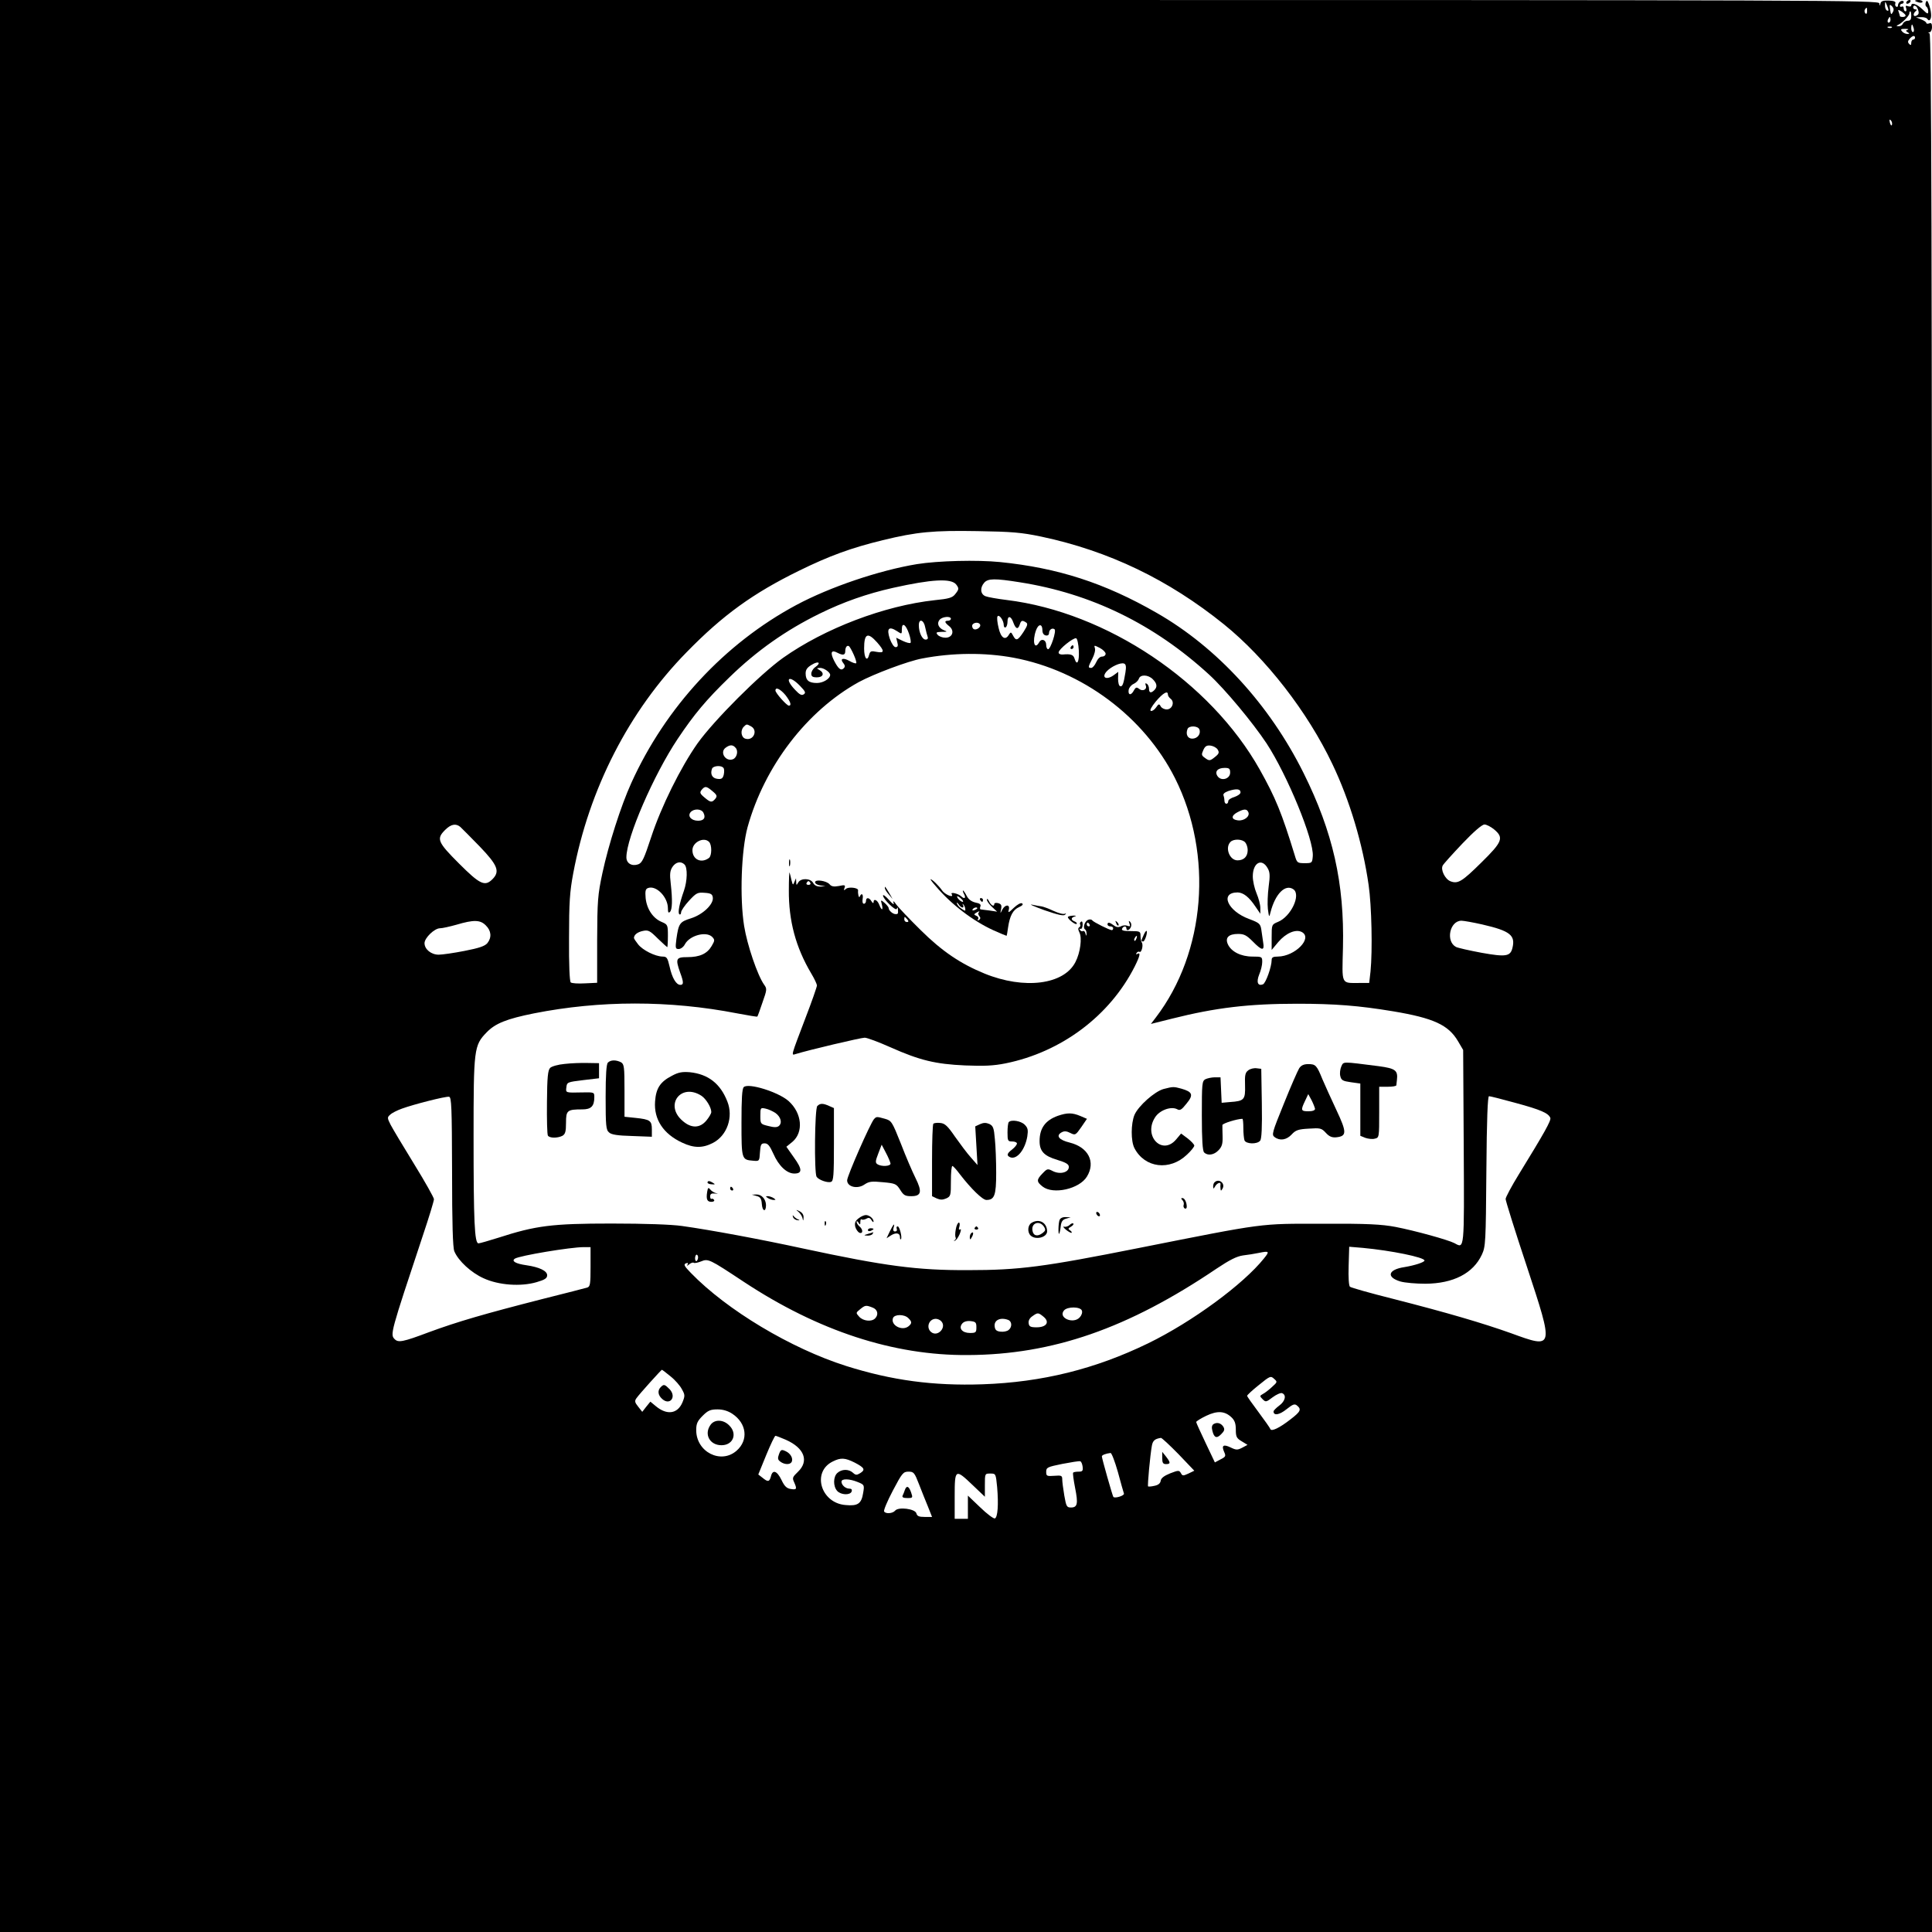 <?xml version="1.0" standalone="no"?>
<!DOCTYPE svg PUBLIC "-//W3C//DTD SVG 20010904//EN"
 "http://www.w3.org/TR/2001/REC-SVG-20010904/DTD/svg10.dtd">
<svg version="1.0" xmlns="http://www.w3.org/2000/svg"
 width="1024pt" height="1024pt" viewBox="0 0 1024 1024"
 preserveAspectRatio="xMidYMid meet">
<g transform="translate(0,1024) scale(0.1,-0.1)"
fill="#000000" stroke="none">
<path d="M0 5120 l0 -5120 5120 0 5120 0 0 5029 c0 3990 -3 5030 -13 5034 -9
4 -9 6 1 6 6 1 12 13 12 27 0 19 -4 25 -15 20 -8 -3 -15 -2 -15 2 0 5 -12 13
-27 19 l-28 11 27 1 c15 1 30 -4 33 -9 11 -18 23 -1 20 27 -1 16 -7 39 -12 52
-8 20 -11 21 -16 8 -3 -9 -2 -19 3 -22 6 -4 10 -15 10 -25 0 -17 -4 -15 -30
10 -30 29 -60 39 -60 20 0 -5 -8 -6 -17 -3 -12 5 -15 2 -10 -10 3 -9 2 -17 -3
-17 -6 0 -10 7 -10 16 0 8 -4 12 -10 9 -5 -3 -10 -1 -10 4 0 6 5 11 10 11 6 0
10 4 10 10 0 5 -7 7 -15 4 -8 -4 -15 -13 -15 -21 0 -8 -4 -12 -10 -8 -5 3 -7
11 -4 18 3 8 -8 13 -35 14 -30 1 -41 -3 -44 -15 -4 -15 -5 -15 -6 0 -1 17
-254 18 -4981 18 l-4980 0 0 -5120z m10009 5067 c1 -5 -3 -5 -9 -2 -5 3 -10
16 -9 28 0 21 1 21 9 2 5 -11 9 -24 9 -28z m23 -12 c-8 -15 -10 -13 -14 14 -4
28 -3 30 10 18 10 -11 11 -20 4 -32z m132 19 c9 -24 7 -31 -9 -38 -16 -6 -16
14 0 26 6 5 5 8 -2 8 -7 0 -13 5 -13 10 0 16 17 12 24 -6z m-268 -14 c0 -12
-4 -16 -9 -11 -5 5 -6 14 -3 20 10 15 12 14 12 -9z m204 -22 c0 -5 -7 -8 -15
-8 -8 0 -15 2 -15 4 0 2 -3 12 -6 21 -6 15 -4 15 15 4 11 -8 21 -17 21 -21z
m30 -3 c0 -18 -5 -25 -19 -25 -10 0 -21 -7 -25 -15 -3 -8 -13 -15 -23 -14 -12
0 -13 2 -5 6 21 8 62 49 62 62 0 6 2 11 5 11 3 0 5 -11 5 -25z m-110 -20 c0
-8 -4 -15 -10 -15 -5 0 -7 7 -4 15 4 8 8 15 10 15 2 0 4 -7 4 -15z m123 -45
c3 -11 1 -20 -4 -20 -5 0 -9 9 -9 20 0 11 2 20 4 20 2 0 6 -9 9 -20z m-116 4
c-3 -3 -12 -4 -19 -1 -8 3 -5 6 6 6 11 1 17 -2 13 -5z m84 -12 c-11 -4 -11 -6
0 -13 11 -7 11 -9 -2 -9 -9 0 -22 6 -28 14 -9 11 -6 13 16 13 16 0 22 -2 14
-5z m39 -42 c0 -5 -4 -10 -10 -10 -5 0 -10 -8 -10 -17 0 -13 -3 -14 -11 -6 -8
8 -8 15 2 27 16 18 29 20 29 6z m-122 -461 c-3 -8 -7 -3 -11 10 -4 17 -3 21 5
13 5 -5 8 -16 6 -23z m-4510 -2183 c359 -76 675 -228 969 -465 223 -180 444
-465 575 -741 91 -190 161 -423 192 -641 16 -109 21 -347 10 -458 l-7 -61 -51
0 c-100 0 -93 -13 -88 188 8 340 -53 612 -209 925 -180 362 -459 666 -779 849
-275 158 -523 238 -830 269 -121 12 -327 7 -440 -11 -200 -33 -461 -121 -640
-217 -380 -204 -692 -541 -874 -943 -55 -121 -121 -328 -153 -477 -25 -117
-27 -147 -28 -355 l0 -227 -65 -3 c-36 -2 -69 0 -75 5 -6 5 -10 95 -9 235 0
189 4 246 22 342 84 449 296 862 601 1173 192 197 353 313 596 432 161 79 276
121 444 162 181 44 267 52 501 48 184 -3 233 -7 338 -29z m-450 -254 c16 -21
15 -26 -6 -52 -14 -18 -34 -24 -107 -31 -267 -29 -583 -149 -805 -306 -123
-88 -364 -329 -453 -453 -90 -128 -193 -336 -246 -498 -37 -112 -47 -135 -68
-143 -34 -12 -63 5 -63 37 0 104 145 438 272 628 87 130 151 207 275 327 145
141 299 249 476 336 128 63 252 106 389 137 206 46 309 52 336 18z m336 12
c378 -59 713 -222 1005 -490 84 -77 231 -254 304 -364 110 -168 252 -513 245
-598 -3 -36 -4 -37 -43 -37 -38 0 -41 2 -52 40 -70 228 -102 306 -186 456
-262 466 -811 834 -1342 899 -49 6 -100 15 -112 20 -27 11 -30 45 -6 72 20 22
55 23 187 2z m-84 -227 c0 -10 5 -15 10 -12 6 3 10 17 10 31 0 33 19 30 31 -6
13 -35 25 -38 34 -10 7 22 13 24 33 11 11 -7 8 -17 -13 -50 -31 -47 -40 -50
-56 -19 -10 19 -12 19 -21 5 -19 -34 -43 -19 -55 34 -7 28 -10 56 -6 62 8 13
33 -21 33 -46z m-280 33 c0 -5 -7 -10 -15 -10 -21 0 -19 -9 6 -29 30 -24 18
-61 -20 -61 -16 0 -34 7 -41 15 -11 13 -8 15 21 16 31 0 32 1 11 9 -28 12 -38
36 -22 55 14 17 60 21 60 5z m-136 -46 c4 -19 10 -42 13 -50 3 -8 -1 -14 -11
-14 -18 0 -36 38 -36 76 0 38 27 29 34 -12z m290 17 c9 -15 -23 -36 -36 -23
-5 5 -7 15 -4 21 9 13 33 14 40 2z m-376 -50 c8 -23 11 -45 8 -48 -3 -4 -22 1
-41 10 l-35 17 6 -25 c5 -18 2 -25 -9 -25 -9 0 -21 18 -31 45 -18 54 -5 68 38
40 26 -17 26 -17 26 10 0 39 21 26 38 -24z m707 18 c0 -15 7 -25 18 -27 10 -2
17 3 17 12 0 18 16 30 29 21 12 -7 -21 -107 -34 -106 -6 1 -10 11 -10 23 0 27
-25 36 -37 14 -25 -44 -38 4 -17 63 13 36 34 36 34 0z m-876 -64 c40 -46 40
-58 -3 -50 -28 6 -34 4 -39 -14 -10 -41 -27 -21 -27 32 0 80 19 88 69 32z
m1069 -43 c3 -61 -10 -84 -23 -42 -6 20 -20 25 -62 21 -13 -1 -23 4 -22 11 0
17 79 80 93 75 6 -2 12 -31 14 -65z m-1193 -22 c10 -22 16 -43 13 -45 -3 -3
-19 2 -36 12 -34 19 -52 12 -32 -12 9 -11 10 -19 2 -27 -15 -15 -29 -3 -52 42
-21 42 -14 58 19 40 29 -15 41 -12 41 8 0 21 9 34 20 27 3 -2 15 -22 25 -45z
m1335 5 c0 -8 -8 -15 -19 -15 -11 0 -23 -12 -31 -30 -7 -16 -19 -30 -26 -30
-18 0 -18 3 6 50 11 21 17 46 13 55 -5 16 -4 16 26 1 17 -9 31 -23 31 -31z
m-488 -21 c364 -68 692 -313 856 -639 203 -405 162 -922 -102 -1268 l-26 -34
112 28 c231 58 405 79 664 79 199 0 326 -10 507 -40 215 -36 294 -72 345 -159
l27 -46 3 -513 c3 -555 4 -540 -49 -511 -35 18 -209 66 -312 86 -75 14 -147
18 -387 17 -340 0 -295 6 -976 -129 -503 -100 -630 -117 -904 -117 -269 -1
-437 21 -875 115 -221 48 -489 98 -640 119 -56 8 -196 13 -375 13 -315 0 -400
-11 -598 -75 -51 -16 -99 -30 -106 -30 -21 0 -26 115 -26 565 0 466 2 484 69
553 46 48 107 72 251 101 349 69 717 70 1077 0 58 -11 106 -19 107 -17 2 2 14
35 27 74 24 68 25 73 9 95 -35 49 -90 211 -106 311 -24 150 -15 401 18 523 90
325 315 618 590 770 80 43 260 111 336 125 162 31 333 32 484 4z m-1051 -50
c-12 -8 -21 -24 -21 -35 0 -14 7 -19 30 -19 34 0 41 23 13 39 -16 9 -16 10 4
11 20 0 53 -23 53 -37 0 -20 -37 -43 -70 -43 -43 0 -60 14 -60 51 0 20 9 32
33 46 36 22 51 10 18 -13z m1644 -28 c-10 -62 -16 -77 -28 -73 -7 2 -11 20
-11 40 l1 36 -26 -19 c-38 -26 -64 -11 -36 21 24 26 74 49 93 42 10 -4 12 -17
7 -47z m145 -36 c23 -23 25 -41 8 -58 -17 -17 -28 -15 -28 7 0 11 -5 23 -12
27 -8 5 -9 2 -5 -10 8 -21 -18 -33 -37 -16 -12 9 -17 7 -26 -9 -14 -28 -32
-27 -28 2 2 12 13 26 26 32 12 5 25 18 28 27 7 24 49 23 74 -2z m-1870 -35
c29 -30 32 -37 20 -45 -11 -8 -23 -1 -47 25 -58 61 -31 80 27 20z m-77 -49
c27 -35 34 -56 18 -56 -11 0 -71 67 -71 80 0 21 26 8 53 -24z m2027 3 c0 -7 7
-17 15 -23 22 -17 8 -56 -21 -56 -13 0 -27 7 -32 16 -8 15 -11 14 -25 -6 -8
-12 -21 -20 -27 -18 -8 2 3 22 26 50 38 45 64 60 64 37z m-2209 -169 c38 -21
12 -79 -31 -65 -22 7 -27 44 -8 63 15 15 15 15 39 2z m2376 -16 c9 -24 -10
-49 -38 -49 -24 0 -36 23 -25 51 7 19 55 18 63 -2z m-2457 -99 c14 -17 5 -51
-15 -59 -39 -15 -72 37 -39 61 23 17 39 17 54 -2z m2554 -8 c9 -15 7 -22 -13
-38 -28 -23 -32 -23 -56 -5 -17 12 -18 17 -7 41 9 20 18 26 39 23 14 -2 31
-11 37 -21z m-2619 -98 c4 -5 4 -21 1 -35 -5 -20 -12 -25 -34 -22 -27 3 -39
25 -28 54 6 16 52 19 61 3z m2685 -24 c0 -33 -46 -47 -66 -20 -18 25 -1 45 37
45 24 0 29 -4 29 -25z m-2743 -99 c24 -20 25 -26 14 -40 -18 -21 -25 -20 -58
8 -24 20 -25 26 -14 40 18 21 25 20 58 -8z m2798 -6 c0 -8 -15 -18 -32 -24
-18 -5 -33 -15 -33 -22 0 -8 -4 -14 -10 -14 -5 0 -10 6 -10 14 0 8 -2 21 -5
29 -4 9 5 17 27 25 42 13 63 11 63 -8z m-2847 -107 c14 -27 3 -43 -28 -43 -36
0 -57 24 -40 45 17 20 57 19 68 -2z m2889 1 c8 -22 -24 -46 -56 -42 -35 4 -37
24 -4 42 37 20 52 20 60 0z m-4177 -77 c8 -7 54 -54 103 -104 95 -99 108 -132
67 -173 -40 -40 -66 -28 -177 83 -114 114 -121 131 -74 178 31 31 57 36 81 16z
m5479 -13 c53 -44 44 -66 -67 -175 -103 -102 -125 -115 -164 -100 -29 11 -54
62 -41 84 4 8 51 60 104 116 61 64 104 101 117 101 11 0 34 -12 51 -26z
m-4161 -66 c16 -16 15 -73 0 -85 -41 -31 -88 -9 -88 41 0 42 60 72 88 44z
m2842 -3 c7 -8 13 -26 13 -40 0 -35 -20 -55 -54 -55 -42 0 -68 67 -37 98 17
17 63 15 78 -3z m-2972 -117 c17 -17 15 -87 -3 -139 -24 -68 -34 -118 -24
-125 5 -3 9 2 9 11 0 8 19 36 42 61 38 41 45 45 82 42 33 -2 42 -7 44 -25 5
-35 -52 -90 -115 -110 -61 -19 -66 -27 -78 -110 -6 -48 -5 -53 12 -53 11 0 26
11 33 25 25 47 113 71 145 39 14 -15 14 -19 -3 -48 -24 -41 -63 -59 -129 -59
-60 0 -64 -8 -38 -82 19 -51 19 -65 1 -65 -22 0 -44 37 -57 97 -11 47 -15 53
-38 53 -39 1 -105 34 -129 65 -12 15 -22 30 -22 34 1 17 19 31 48 37 28 6 37
1 78 -40 26 -25 49 -46 51 -46 1 0 3 27 3 60 0 58 -1 60 -34 74 -45 19 -78 68
-84 126 -3 37 -1 48 12 53 43 17 106 -47 106 -107 0 -22 3 -27 11 -19 12 12
14 61 4 150 -6 50 -4 68 9 88 18 27 45 32 64 13z m3091 -20 c12 -21 13 -39 5
-98 -5 -39 -7 -92 -4 -118 6 -45 7 -46 14 -17 25 98 79 152 122 121 40 -30
-14 -144 -82 -172 -34 -14 -34 -15 -34 -82 l0 -67 35 42 c41 48 93 70 125 53
59 -32 -36 -129 -127 -130 -25 0 -33 -4 -33 -18 0 -36 -31 -123 -46 -129 -28
-11 -36 12 -20 52 9 21 16 50 16 66 0 28 -1 29 -52 29 -61 0 -112 26 -130 65
-16 35 4 55 54 55 32 0 45 -7 78 -40 49 -50 63 -51 55 -5 -3 19 -7 50 -10 69
-5 30 -11 35 -64 55 -115 42 -158 141 -61 141 30 -1 60 -24 94 -75 l26 -38 0
31 c0 17 -9 51 -20 77 -11 26 -20 66 -20 90 0 73 48 99 79 43z m-4144 -303
c29 -28 32 -64 8 -94 -14 -16 -44 -26 -121 -41 -56 -11 -118 -20 -137 -20 -40
0 -75 29 -75 61 0 28 53 79 82 79 13 0 52 9 88 19 91 27 126 26 155 -4z m5282
5 c147 -34 176 -57 159 -125 -11 -44 -35 -48 -163 -25 -65 12 -126 26 -136 31
-56 30 -33 139 29 139 12 0 62 -9 111 -20z m-5461 -1310 c0 -278 4 -403 12
-422 21 -51 90 -114 155 -143 80 -37 197 -45 280 -21 45 13 57 21 57 37 0 23
-41 43 -110 53 -57 8 -81 22 -61 35 25 16 295 61 365 61 l36 0 0 -104 c0 -91
-2 -105 -17 -110 -10 -3 -117 -31 -238 -61 -309 -79 -450 -120 -602 -176 -138
-52 -162 -56 -181 -37 -25 25 -23 31 149 549 33 98 59 184 59 193 0 8 -47 92
-105 186 -58 94 -114 188 -125 209 -18 36 -18 39 -2 53 9 9 37 23 62 32 63 23
232 66 250 63 13 -2 15 -54 16 -397z m5638 364 c133 -36 173 -54 183 -79 5
-14 -31 -78 -168 -301 -38 -62 -69 -120 -69 -129 0 -9 50 -170 112 -356 145
-440 146 -439 -84 -355 -149 53 -335 108 -625 182 -120 30 -222 59 -228 64 -6
5 -9 49 -7 110 l3 102 72 -6 c150 -14 327 -50 327 -67 0 -9 -52 -26 -107 -35
-86 -13 -97 -53 -21 -76 24 -7 84 -12 133 -12 148 1 253 55 299 154 20 43 21
64 24 443 2 278 7 397 14 397 6 0 70 -16 142 -36z m-1334 -823 c-110 -138
-381 -337 -615 -451 -280 -136 -561 -206 -877 -217 -262 -9 -482 21 -723 97
-293 93 -632 296 -823 493 -35 36 -40 45 -27 51 11 4 14 2 9 -7 -5 -8 -2 -7 9
2 10 8 20 11 24 8 3 -3 20 0 38 7 39 16 43 14 229 -109 393 -259 792 -390
1186 -387 449 2 849 141 1318 458 69 46 106 65 140 70 26 3 63 9 82 13 58 12
60 9 30 -28z m-3000 5 c0 -8 -4 -17 -8 -20 -4 -2 -8 4 -8 15 0 10 4 19 8 19 4
0 8 -6 8 -14z m924 -266 c28 -10 34 -38 14 -58 -19 -19 -63 -14 -84 9 -19 21
-18 21 5 40 27 22 31 22 65 9z m1110 -16 c4 -10 -1 -25 -11 -36 -34 -38 -116
-3 -84 36 18 22 87 21 95 0z m-203 -33 c34 -28 16 -56 -37 -56 -32 0 -40 4
-42 22 -2 13 5 27 20 37 28 20 31 20 59 -3z m-717 -7 c20 -19 20 -28 2 -43
-34 -28 -97 5 -83 43 8 21 60 21 81 0z m174 -16 c32 -32 -18 -87 -53 -58 -28
23 -12 70 25 70 9 0 21 -5 28 -12z m356 6 c20 -8 21 -38 2 -53 -8 -7 -27 -11
-43 -9 -21 2 -29 9 -31 27 -5 34 30 51 72 35z m-169 -39 c0 -27 -3 -30 -34
-30 -41 0 -62 25 -41 50 8 10 25 15 44 13 27 -3 31 -7 31 -33z m-1621 -260
c24 -19 51 -50 60 -68 17 -30 17 -35 3 -70 -26 -61 -82 -69 -141 -20 l-29 24
-22 -27 -21 -27 -22 28 c-18 22 -19 30 -9 44 15 22 131 150 135 151 2 0 23
-16 46 -35z m3188 -56 c-16 -15 -38 -32 -48 -37 -18 -10 -18 -12 -2 -28 16
-16 19 -16 53 10 20 15 43 25 50 22 25 -9 17 -43 -15 -66 -16 -12 -30 -26 -30
-31 0 -24 32 -18 69 12 34 27 43 30 56 19 24 -20 18 -32 -34 -72 -60 -47 -103
-67 -108 -52 -2 6 -31 47 -63 90 -33 44 -60 82 -60 86 0 4 28 30 62 57 59 48
63 50 81 33 18 -16 18 -17 -11 -43z m-2861 -142 c77 -51 87 -140 23 -196 -83
-73 -214 -7 -214 109 0 34 6 48 34 76 28 28 41 34 79 34 29 0 55 -8 78 -23z
m2646 -19 c17 -16 23 -33 23 -65 0 -38 4 -46 31 -62 l31 -19 -28 -15 c-25 -13
-32 -13 -61 1 -39 19 -50 11 -35 -23 10 -22 9 -26 -19 -40 l-30 -16 -49 103
c-27 57 -50 107 -50 111 0 4 24 19 53 33 59 28 98 26 134 -8z m-2362 -119 c99
-44 124 -113 64 -170 -28 -27 -31 -32 -20 -55 16 -36 14 -41 -17 -36 -22 3
-34 14 -50 48 -24 49 -47 57 -56 19 -8 -30 -16 -31 -45 -7 l-22 17 42 103 c23
56 45 102 49 102 4 0 29 -10 55 -21z m2081 -76 l84 -88 -31 -15 c-28 -13 -32
-13 -40 2 -9 16 -13 16 -57 -1 -32 -13 -48 -25 -50 -39 -2 -14 -13 -23 -33
-27 -17 -4 -32 -5 -34 -3 -4 3 11 166 20 215 5 28 16 37 48 42 5 0 46 -38 93
-86z m-321 -95 c15 -57 30 -108 32 -114 4 -11 -47 -27 -56 -18 -4 4 -61 204
-61 215 0 7 21 15 46 18 6 0 23 -45 39 -101z m-1395 50 c52 -27 58 -38 29 -56
-18 -11 -24 -11 -38 2 -23 21 -60 20 -83 -1 -22 -20 -23 -70 -1 -95 20 -22 69
-24 77 -3 3 10 -1 15 -12 15 -21 0 -42 19 -42 37 0 17 42 16 86 -2 35 -14 36
-16 29 -57 -9 -58 -28 -71 -93 -65 -132 10 -181 176 -68 231 42 21 64 20 116
-6z m1208 -21 c3 -23 -1 -27 -21 -27 -13 0 -26 -2 -29 -5 -3 -3 2 -39 10 -80
17 -85 13 -105 -22 -105 -22 0 -25 6 -35 63 -6 35 -11 74 -11 86 0 20 -4 22
-42 19 -40 -3 -43 -1 -43 21 0 23 6 26 85 42 47 9 90 16 95 14 6 -1 11 -14 13
-28z m-867 -94 c15 -38 36 -92 48 -120 l21 -53 -39 0 c-30 0 -40 4 -44 19 -6
24 -96 36 -113 14 -13 -15 -50 -18 -58 -4 -4 5 17 55 46 110 49 93 55 101 83
101 28 0 32 -5 56 -67z m285 -5 l64 -61 0 61 c0 62 0 62 29 62 29 0 29 -1 36
-72 8 -93 3 -160 -12 -166 -7 -2 -42 24 -78 59 l-65 62 0 -61 0 -62 -35 0 -35
0 0 120 c0 145 3 147 96 58z"/>
<path d="M5675 6810 c-3 -5 -1 -10 4 -10 6 0 11 5 11 10 0 6 -2 10 -4 10 -3 0
-8 -4 -11 -10z"/>
<path d="M4182 5665 c0 -16 2 -22 5 -12 2 9 2 23 0 30 -3 6 -5 -1 -5 -18z"/>
<path d="M4181 5522 c-1 -162 36 -302 119 -442 17 -28 30 -57 30 -63 0 -7 -27
-85 -61 -173 -78 -205 -76 -198 -53 -191 71 22 347 87 367 87 13 0 74 -23 137
-51 155 -69 238 -89 395 -96 101 -4 150 -2 215 11 296 60 552 252 684 513 28
56 33 78 14 67 -7 -4 -8 -3 -4 5 4 6 11 9 16 6 10 -6 21 35 12 49 -4 6 -7 22
-7 36 0 23 -3 25 -51 25 -38 0 -50 3 -47 12 6 15 23 17 23 3 0 -16 17 -11 24
7 4 9 2 21 -4 27 -8 8 -9 6 -4 -8 6 -16 4 -18 -10 -13 -10 4 -26 3 -35 -3 -13
-6 -24 -5 -37 5 -23 17 -34 19 -34 5 0 -5 7 -10 15 -10 8 0 15 -4 15 -10 0 -5
-3 -10 -7 -10 -12 0 -98 43 -104 52 -3 5 -13 6 -21 3 -19 -7 -30 -42 -17 -51
5 -3 8 -13 8 -22 -1 -15 -2 -15 -6 1 -2 9 -8 15 -13 12 -5 -3 -12 0 -16 6 -4
7 -3 9 2 6 6 -3 11 6 12 19 1 15 -2 23 -8 19 -6 -4 -8 -10 -5 -15 3 -5 1 -11
-5 -15 -7 -4 -6 -13 1 -27 15 -29 5 -107 -21 -157 -61 -120 -271 -147 -482
-61 -127 52 -225 118 -338 230 -59 58 -117 119 -129 135 -13 19 -19 23 -15 10
5 -13 -4 -8 -24 15 -17 19 -31 30 -32 24 0 -19 68 -85 73 -71 4 9 6 9 6 0 2
-26 1 -28 -11 -28 -15 -1 -38 19 -38 32 0 5 -10 17 -21 27 -21 18 -22 18 -15
-8 8 -33 -1 -34 -14 -1 -10 26 -30 34 -30 13 0 -7 -5 -5 -11 5 -12 21 -29 22
-29 2 0 -8 -5 -15 -11 -15 -7 0 -9 10 -7 25 5 26 -6 35 -15 13 -5 -11 -11 15
-9 33 2 14 -50 20 -64 8 -12 -10 -13 -9 -8 5 6 15 2 17 -30 10 -27 -5 -40 -2
-49 9 -16 19 -77 28 -77 11 0 -7 12 -15 28 -17 l27 -4 -27 -2 c-18 0 -31 6
-38 19 -14 26 -65 27 -79 3 -10 -17 -10 -16 -11 2 l-1 20 -9 -20 c-7 -18 -8
-17 -15 10 -4 17 -8 35 -10 40 -2 6 -4 -36 -4 -93z m114 38 c3 -5 -1 -10 -10
-10 -9 0 -13 5 -10 10 3 6 8 10 10 10 2 0 7 -4 10 -10z m514 -193 c8 -10 7
-14 -2 -14 -8 0 -14 6 -14 14 0 7 1 13 2 13 2 0 8 -6 14 -13z m966 -27 c3 -5
1 -10 -4 -10 -6 0 -11 5 -11 10 0 6 2 10 4 10 3 0 8 -4 11 -10z m248 -75 c-3
-9 -8 -14 -10 -11 -3 3 -2 9 2 15 9 16 15 13 8 -4z"/>
<path d="M4960 5543 c81 -96 198 -185 306 -234 36 -16 67 -29 69 -29 1 0 5 20
8 44 9 62 26 94 58 108 18 8 24 15 16 20 -7 4 -25 -6 -44 -24 -28 -27 -31 -28
-26 -9 7 29 -20 28 -35 -1 -11 -22 -11 -22 -6 3 4 21 1 27 -15 32 -12 3 -21 1
-21 -4 0 -17 -17 -9 -28 14 -6 12 -11 16 -11 9 -1 -7 11 -24 27 -39 l27 -25
-40 6 c-22 3 -43 5 -47 6 -4 0 -5 7 -2 15 5 11 -3 17 -25 21 -21 5 -37 16 -47
35 -8 16 -17 29 -20 29 -2 0 0 -9 6 -20 11 -20 2 -27 -15 -11 -16 15 -59 25
-51 12 15 -23 -35 -4 -51 20 -17 24 -52 59 -61 59 -2 0 10 -17 28 -37z m136
-68 c9 -8 11 -15 6 -15 -5 0 -15 7 -22 15 -7 8 -9 15 -6 15 4 0 14 -7 22 -15z
m5 -45 c6 0 7 6 3 13 -4 6 -3 8 1 4 5 -4 10 -15 11 -23 2 -13 0 -14 -19 -1
-11 7 -23 20 -25 28 -2 8 2 6 8 -3 6 -10 16 -18 21 -18z m79 -4 c0 -2 -7 -7
-16 -10 -8 -3 -12 -2 -9 4 6 10 25 14 25 6z m7 -23 c-4 -3 -2 -12 4 -19 7 -8
6 -14 -2 -20 -8 -4 -9 -3 -5 5 4 6 0 14 -9 17 -13 6 -14 8 -3 15 16 10 24 12
15 2z"/>
<path d="M4690 5533 c0 -6 9 -21 21 -34 l20 -24 -17 30 c-24 39 -24 40 -24 28z"/>
<path d="M5195 5470 c3 -5 8 -10 11 -10 2 0 4 5 4 10 0 6 -5 10 -11 10 -5 0
-7 -4 -4 -10z"/>
<path d="M5535 5416 c72 -25 103 -32 110 -24 7 7 6 9 -1 5 -7 -4 -34 3 -60 15
-27 13 -56 23 -64 24 -8 1 -31 5 -50 9 -19 4 10 -9 65 -29z"/>
<path d="M5660 5379 c0 -11 40 -42 46 -36 4 4 -1 9 -10 13 -21 8 -21 21 2 27
9 3 5 4 -10 4 -16 -1 -28 -4 -28 -8z"/>
<path d="M5916 5347 c3 -10 9 -15 12 -12 3 3 0 11 -7 18 -10 9 -11 8 -5 -6z"/>
<path d="M6062 5285 c-14 -31 -15 -35 -3 -35 9 0 25 49 18 56 -2 2 -9 -7 -15
-21z"/>
<path d="M3222 4608 c-8 -8 -12 -63 -12 -183 0 -151 2 -174 18 -187 12 -12 46
-17 122 -19 l105 -4 0 39 c0 46 -9 53 -87 61 l-58 6 0 139 c0 127 -2 140 -19
150 -26 13 -54 13 -69 -2z"/>
<path d="M2993 4601 c-35 -3 -69 -13 -77 -21 -12 -12 -16 -48 -17 -181 -1 -92
1 -172 5 -178 9 -14 51 -14 77 -1 15 9 19 22 19 69 0 66 6 71 87 71 46 0 63
17 63 65 0 26 -1 26 -62 25 -92 -2 -90 -3 -86 28 3 26 6 27 88 37 l85 10 0 40
0 40 -60 1 c-33 1 -88 -1 -122 -5z"/>
<path d="M7109 4587 c-6 -14 -9 -37 -5 -51 5 -22 14 -26 56 -32 l50 -7 0 -139
0 -138 27 -11 c15 -5 38 -8 50 -4 23 5 23 8 23 140 l0 135 45 0 c25 0 45 3 46
8 0 4 2 17 3 28 6 51 -8 61 -96 73 -198 25 -186 26 -199 -2z"/>
<path d="M6886 4578 c-8 -13 -45 -97 -81 -187 -63 -155 -66 -166 -49 -178 28
-21 63 -15 90 14 21 23 35 28 91 31 60 4 67 3 90 -22 18 -20 33 -26 55 -24 57
6 57 26 1 145 -28 59 -61 133 -74 163 -30 74 -36 80 -75 80 -24 0 -38 -7 -48
-22z m84 -215 c0 -8 -13 -13 -35 -13 -40 0 -42 5 -18 55 l17 36 18 -33 c9 -18
17 -39 18 -45z"/>
<path d="M6616 4567 c-16 -12 -19 -25 -17 -80 2 -75 -4 -83 -79 -88 l-45 -4
-3 68 -3 67 -30 0 c-17 0 -39 -5 -50 -10 -18 -10 -19 -23 -19 -193 0 -129 4
-187 12 -195 19 -19 53 -14 77 12 18 19 22 34 21 72 -1 27 -1 54 -1 61 1 9 79
33 106 33 3 0 5 -22 5 -49 0 -27 3 -56 6 -65 8 -20 67 -22 83 -2 8 9 11 70 9
197 l-3 184 -25 3 c-14 2 -34 -3 -44 -11z"/>
<path d="M3561 4538 c-62 -32 -84 -66 -89 -136 -7 -95 44 -172 143 -218 63
-30 110 -30 165 -1 74 39 108 137 75 219 -37 95 -102 145 -199 155 -40 3 -60
0 -95 -19z m157 -106 c24 -16 52 -61 52 -86 0 -8 -12 -28 -26 -45 -35 -42 -81
-42 -127 -1 -97 84 -7 202 101 132z"/>
<path d="M3942 4478 c-9 -9 -12 -62 -12 -189 0 -194 1 -196 61 -201 34 -3 34
-3 37 45 3 41 6 47 25 47 17 0 27 -13 46 -55 28 -64 71 -105 111 -105 43 0 43
23 -2 85 l-40 57 32 26 c60 51 51 152 -20 216 -54 48 -214 98 -238 74z m168
-137 c29 -21 37 -53 18 -69 -10 -8 -25 -8 -56 0 -41 10 -42 11 -42 54 0 43 1
44 28 38 15 -3 38 -14 52 -23z"/>
<path d="M6167 4468 c-47 -13 -133 -89 -154 -137 -19 -46 -20 -139 0 -177 55
-105 187 -121 278 -34 22 20 39 42 39 48 0 6 -16 23 -35 38 l-35 26 -26 -31
c-73 -87 -175 16 -113 115 23 39 85 62 118 45 15 -9 24 -3 50 30 38 46 32 62
-28 79 -41 11 -43 11 -94 -2z"/>
<path d="M4332 4378 c-14 -14 -17 -354 -4 -375 11 -17 59 -34 77 -27 13 5 15
36 15 198 l0 193 -25 11 c-33 15 -48 15 -63 0z"/>
<path d="M5607 4326 c-67 -24 -97 -66 -97 -134 0 -54 24 -79 95 -100 46 -14
60 -23 60 -37 0 -29 -45 -41 -83 -23 -29 15 -31 15 -56 -11 -33 -34 -33 -44 0
-70 56 -44 195 -13 235 53 47 77 8 155 -91 180 -58 14 -76 37 -42 55 13 7 26
6 45 -4 26 -13 28 -12 58 31 l30 44 -35 15 c-43 18 -69 18 -119 1z"/>
<path d="M4632 4308 c-21 -26 -142 -301 -142 -324 0 -35 55 -48 92 -22 24 16
38 18 98 12 66 -6 71 -9 91 -40 18 -29 26 -34 59 -34 53 0 59 23 22 97 -16 32
-51 113 -77 181 -47 118 -50 122 -84 132 -46 13 -46 12 -59 -2z m88 -235 c0
-15 -48 -17 -69 -4 -12 8 -12 16 4 57 l18 47 23 -44 c13 -24 23 -50 24 -56z"/>
<path d="M5347 4293 c-4 -3 -7 -28 -7 -55 0 -45 2 -48 25 -48 14 0 25 -5 25
-11 0 -6 -11 -20 -25 -31 -29 -22 -31 -33 -10 -42 35 -13 78 40 90 111 5 34 3
45 -14 62 -20 20 -70 28 -84 14z"/>
<path d="M4947 4284 c-4 -4 -7 -92 -7 -196 l0 -188 25 -12 c19 -8 31 -8 50 0
24 11 25 16 25 92 0 44 3 80 8 80 4 0 22 -20 39 -43 60 -78 121 -137 141 -137
43 0 52 24 52 143 0 62 -3 143 -7 180 -5 59 -9 70 -30 80 -17 7 -30 7 -48 -1
l-26 -12 6 -102 6 -103 -35 40 c-20 22 -57 72 -84 110 -39 57 -54 71 -78 73
-16 2 -33 0 -37 -4z"/>
<path d="M3750 3972 c0 -4 10 -9 22 -9 18 -2 20 0 8 7 -18 12 -30 13 -30 2z"/>
<path d="M6437 3973 c-4 -3 -7 -13 -7 -22 1 -14 2 -13 11 2 10 17 30 24 28 10
-1 -5 -1 -15 0 -23 1 -13 3 -13 10 -1 18 28 -19 58 -42 34z"/>
<path d="M3748 3922 c-6 -39 0 -52 23 -52 11 0 17 5 14 10 -4 6 -10 8 -14 6
-3 -3 -7 3 -7 13 0 13 7 17 26 15 17 -2 19 -2 5 2 -11 3 -25 12 -31 20 -10 12
-12 9 -16 -14z"/>
<path d="M3870 3940 c0 -5 5 -10 11 -10 5 0 7 5 4 10 -3 6 -8 10 -11 10 -2 0
-4 -4 -4 -10z"/>
<path d="M4010 3901 c20 -5 26 -14 28 -44 3 -39 22 -42 22 -4 -1 32 -24 57
-51 56 l-24 -1 25 -7z"/>
<path d="M4070 3890 c8 -5 22 -10 30 -10 13 0 13 1 0 10 -8 5 -22 10 -30 10
-13 0 -13 -1 0 -10z"/>
<path d="M6267 3879 c6 -6 9 -17 7 -24 -3 -7 -1 -16 5 -20 6 -3 11 0 11 9 0
23 -11 46 -23 46 -8 0 -8 -3 0 -11z"/>
<path d="M4231 3818 c9 -8 19 -22 22 -33 4 -18 5 -18 6 2 1 14 -7 26 -21 33
-20 10 -21 9 -7 -2z"/>
<path d="M5810 3811 c0 -5 5 -13 10 -16 6 -3 10 -2 10 4 0 5 -4 13 -10 16 -5
3 -10 2 -10 -4z"/>
<path d="M4203 3790 c2 -8 12 -16 23 -17 13 -2 15 -1 4 4 -8 3 -19 11 -23 17
-6 7 -7 6 -4 -4z"/>
<path d="M4550 3782 c-18 -14 -21 -25 -17 -44 4 -14 14 -28 22 -32 20 -7 20
18 0 34 -8 7 -15 18 -15 24 0 6 5 4 10 -4 8 -13 10 -12 10 4 0 11 3 16 6 13 4
-3 15 -2 25 3 13 8 20 6 28 -7 6 -10 11 -13 11 -7 0 15 -22 34 -41 34 -9 0
-27 -8 -39 -18z"/>
<path d="M5616 3774 c-7 -18 -8 -80 -2 -73 2 2 6 20 8 39 3 26 10 36 29 41
l24 7 -26 1 c-16 1 -29 -5 -33 -15z"/>
<path d="M4371 3754 c0 -11 3 -14 6 -6 3 7 2 16 -1 19 -3 4 -6 -2 -5 -13z"/>
<path d="M5468 3759 c-21 -12 -24 -49 -6 -67 26 -26 88 -11 88 22 -1 46 -42
69 -82 45z m66 -22 c9 -15 7 -21 -9 -33 -27 -20 -49 -14 -53 15 -6 41 40 54
62 18z"/>
<path d="M5066 3725 c-4 -20 -4 -39 -1 -44 3 -5 0 -12 -5 -14 -6 -3 -6 -5 1
-3 6 1 17 16 25 34 8 19 9 30 3 26 -7 -4 -9 1 -4 15 3 11 2 21 -3 21 -5 0 -13
-16 -16 -35z"/>
<path d="M5669 3747 c-8 -7 -21 -11 -29 -9 -8 3 -4 -4 10 -16 14 -11 27 -18
30 -16 2 3 -2 9 -9 13 -11 7 -10 11 5 19 10 6 16 13 13 17 -4 3 -13 0 -20 -8z"/>
<path d="M4716 3713 l-17 -36 23 15 c27 17 48 13 48 -9 0 -9 2 -14 5 -11 8 8
-7 68 -17 68 -6 0 -8 -6 -5 -13 3 -8 -1 -14 -9 -14 -9 0 -12 7 -8 19 9 30 -1
20 -20 -19z"/>
<path d="M5166 3732 c-3 -5 1 -9 9 -9 8 0 12 4 9 9 -3 4 -7 8 -9 8 -2 0 -6 -4
-9 -8z"/>
<path d="M4600 3720 c0 -5 7 -7 15 -4 8 4 15 8 15 10 0 2 -7 4 -15 4 -8 0 -15
-4 -15 -10z"/>
<path d="M4600 3700 c-23 -7 -23 -8 -3 -9 12 -1 25 4 28 9 3 6 5 10 3 9 -2 -1
-14 -5 -28 -9z"/>
<path d="M5147 3703 c-4 -3 -7 -13 -7 -22 1 -13 3 -13 11 2 11 19 8 33 -4 20z"/>
<path d="M3502 2888 c-18 -18 -15 -43 8 -63 40 -36 77 10 40 51 -27 27 -31 29
-48 12z"/>
<path d="M3766 2688 c-36 -50 -4 -108 58 -108 62 0 86 61 41 105 -31 32 -78
33 -99 3z"/>
<path d="M6432 2692 c-9 -6 -11 -18 -6 -36 9 -37 23 -42 47 -17 17 17 19 25
11 39 -13 20 -34 25 -52 14z"/>
<path d="M4129 2533 c-8 -22 -7 -30 7 -40 21 -16 50 -17 59 -3 11 18 -4 46
-30 58 -23 11 -27 9 -36 -15z"/>
<path d="M6160 2513 c0 -26 4 -33 20 -33 25 0 25 8 0 40 l-20 25 0 -32z"/>
<path d="M4796 2343 c-3 -10 -9 -24 -12 -30 -4 -9 4 -13 25 -13 29 0 30 1 20
30 -12 34 -24 38 -33 13z"/>
<path d="M10105 10230 c-3 -5 -2 -10 4 -10 5 0 13 5 16 10 3 6 2 10 -4 10 -5
0 -13 -4 -16 -10z"/>
<path d="M10150 10236 c0 -2 9 -6 20 -9 11 -3 20 -1 20 4 0 5 -9 9 -20 9 -11
0 -20 -2 -20 -4z"/>
</g>
</svg>
